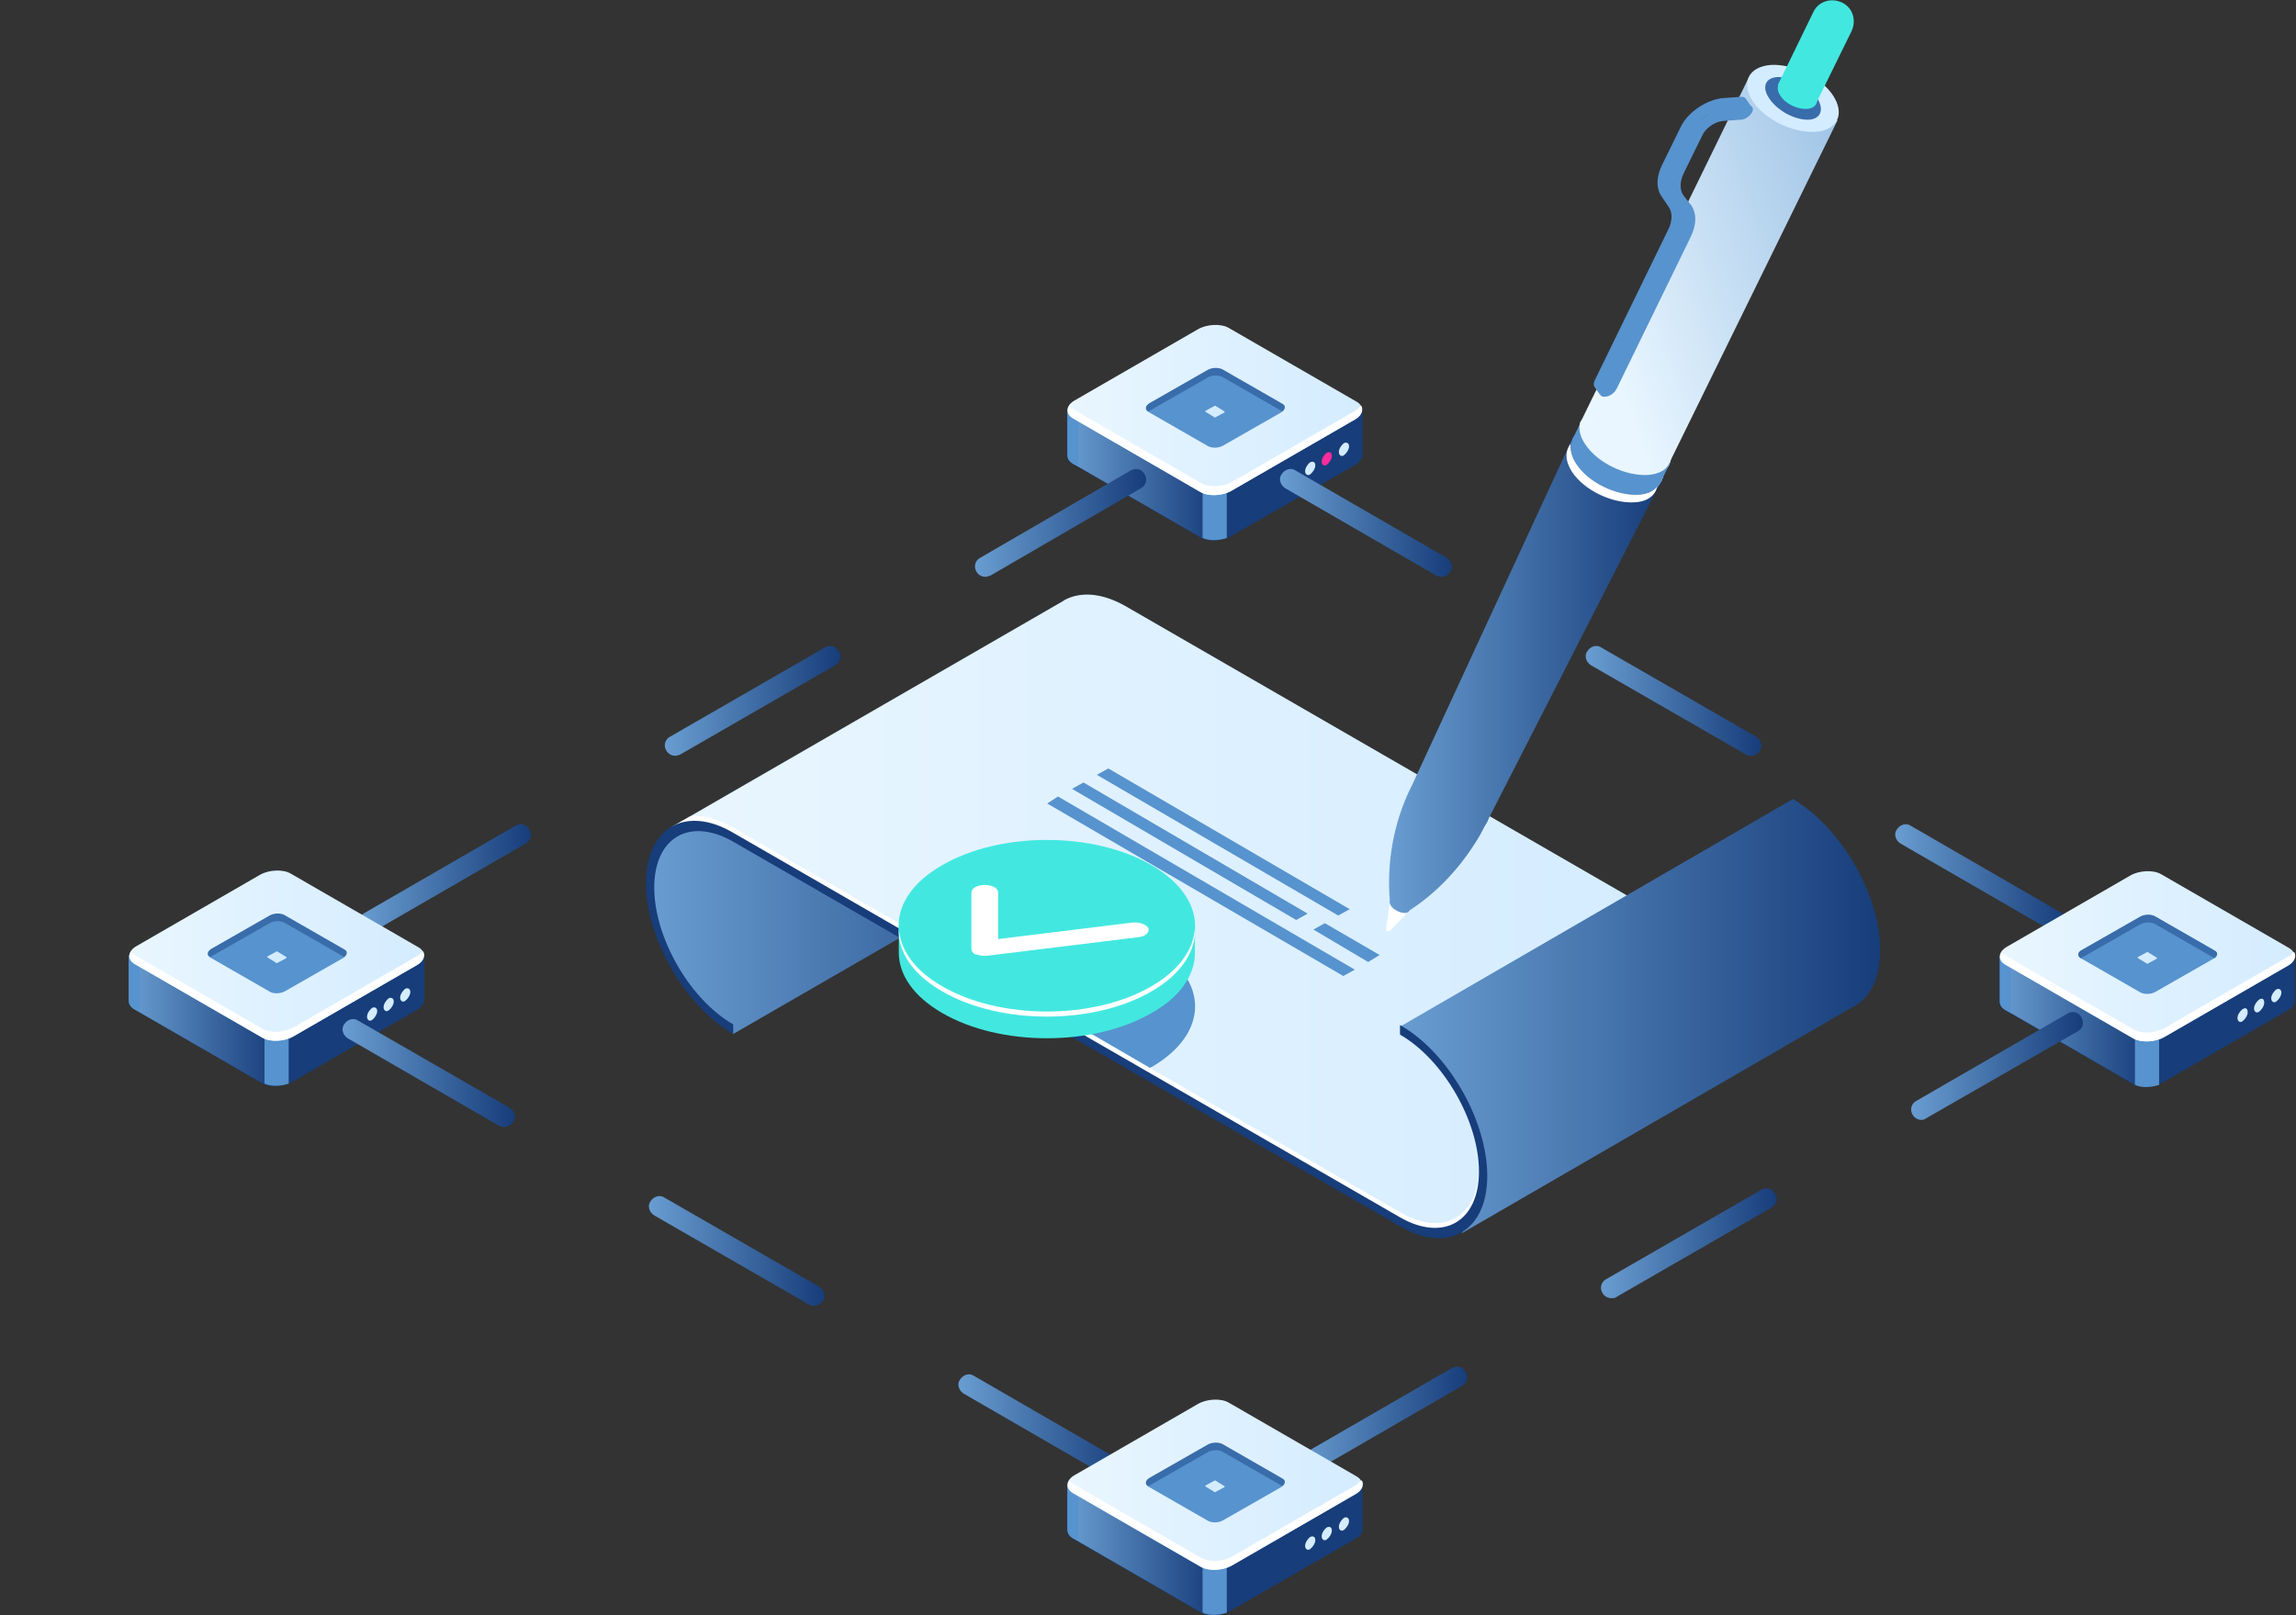 <svg width="594" height="418" viewBox="0 0 594 418" fill="none" xmlns="http://www.w3.org/2000/svg">
<rect x="0" y="0" width="594" height="418" fill="#333333" stroke="none"/>
<path d="M352.476 117.475V106.106H326.773L317.876 100.999C315.899 99.846 312.274 100.01 309.967 101.328L301.729 106.106H276.026V117.804C276.026 118.628 276.356 119.287 277.344 119.946L310.626 139.059C312.603 140.212 316.228 140.047 318.535 138.729L350.663 120.276C351.981 119.452 352.64 118.464 352.476 117.475Z" fill="#173D7A"/>
<path d="M314.416 100.175C312.933 100.175 311.45 100.504 310.132 101.328L301.894 106.106H276.191V117.804C276.191 118.628 276.521 119.287 277.509 119.946L310.627 139.059C311.615 139.553 312.933 139.882 314.251 139.882V100.175H314.416Z" fill="url(#paint0_linear)"/>
<path d="M279.157 106.107H276.191V117.805C276.191 118.628 276.521 119.287 277.509 119.947L278.992 120.77V106.107H279.157Z" fill="#5793CE"/>
<path d="M311.121 139.223C312.933 140.047 315.404 139.883 317.382 139.223V125.878H311.121V139.223Z" fill="#5793CE"/>
<path d="M310.625 127.361L277.508 108.248C275.531 107.095 275.696 104.953 278.002 103.635L309.966 85.182C312.273 83.864 315.897 83.699 317.875 84.852L350.992 103.965C352.969 105.118 352.804 107.26 350.497 108.578L318.534 127.031C316.227 128.349 312.767 128.514 310.625 127.361Z" fill="url(#paint1_linear)"/>
<path d="M350.663 106.271L318.699 124.724C316.393 126.042 312.768 126.207 310.791 125.054L277.674 105.942C277.18 105.612 276.85 105.447 276.685 105.118C276.026 106.271 276.356 107.424 277.674 108.248L310.626 127.361C312.603 128.514 316.228 128.349 318.535 127.031L350.498 108.578C352.311 107.589 352.805 106.106 352.146 104.953C351.816 105.283 351.322 105.777 350.663 106.271Z" fill="white"/>
<path d="M340.283 120.441C340.283 121.264 339.624 122.253 338.965 122.747C338.306 123.242 337.647 122.747 337.647 121.923C337.647 121.1 338.306 120.111 338.965 119.617C339.789 119.287 340.283 119.617 340.283 120.441Z" fill="#D4ECFF"/>
<path d="M344.567 117.969C344.567 118.793 343.908 119.782 343.249 120.276C342.59 120.77 341.931 120.276 341.931 119.452C341.931 118.628 342.59 117.64 343.249 117.145C344.073 116.816 344.567 117.145 344.567 117.969Z" fill="#FF2C9C"/>
<path d="M349.016 115.498C349.016 116.321 348.357 117.31 347.697 117.804C347.038 118.299 346.379 117.804 346.379 116.981C346.379 116.157 347.038 115.168 347.697 114.674C348.357 114.344 349.016 114.674 349.016 115.498Z" fill="#D4ECFF"/>
<path d="M312.603 115.498L297.115 106.601C296.127 106.106 296.292 105.118 297.445 104.459L312.438 95.891C313.592 95.232 315.239 95.232 316.228 95.726L331.715 104.623C332.704 105.118 332.539 106.106 331.386 106.765L316.393 115.333C315.239 115.992 313.592 115.992 312.603 115.498Z" fill="#5793CE"/>
<path d="M314.086 107.919L311.944 106.601C311.78 106.601 311.78 106.436 311.944 106.271L314.086 105.118C314.251 104.953 314.416 104.953 314.581 105.118L316.722 106.436C316.887 106.436 316.887 106.601 316.722 106.765L314.581 107.919C314.416 108.084 314.251 108.084 314.086 107.919Z" fill="#D4ECFF"/>
<path d="M297.116 106.436C297.28 106.436 297.28 106.436 297.445 106.271L312.438 97.704C313.592 97.044 315.239 97.044 316.228 97.539L331.716 106.436C332.539 105.777 332.704 104.953 331.716 104.459L316.228 95.562C315.239 95.067 313.592 95.067 312.438 95.726L297.445 104.294C296.292 104.953 296.127 105.942 297.116 106.436Z" fill="#396CAA"/>
<path d="M532.066 241.211C531.572 241.211 531.077 241.046 530.748 240.881L491.699 218.309C490.381 217.485 489.887 215.838 490.711 214.684C491.535 213.366 493.182 212.872 494.336 213.696L533.384 236.268C534.702 237.092 535.196 238.739 534.373 239.893C534.043 240.717 533.055 241.211 532.066 241.211Z" fill="url(#paint2_linear)"/>
<path d="M452.98 195.572C452.486 195.572 451.991 195.407 451.662 195.242L411.625 172.176C410.307 171.352 409.812 169.704 410.636 168.551C411.46 167.233 413.108 166.739 414.261 167.562L454.298 190.629C455.616 191.453 456.11 193.1 455.287 194.254C454.957 195.078 453.968 195.572 452.98 195.572Z" fill="url(#paint3_linear)"/>
<path d="M372.906 149.274C372.412 149.274 371.918 149.109 371.588 148.944L332.54 126.372C331.221 125.548 330.727 123.9 331.551 122.747C332.375 121.429 334.022 120.935 335.176 121.759L374.224 144.331C375.542 145.155 376.037 146.802 375.213 147.956C374.718 148.779 373.895 149.274 372.906 149.274Z" fill="url(#paint4_linear)"/>
<path d="M189.691 267.573L291.349 208.918L176.84 214.355L169.755 221.11L168.107 231.325L169.261 238.245L172.721 246.648L176.016 253.238L179.97 258.346L189.691 267.573Z" fill="url(#paint5_linear)"/>
<path d="M275.038 155.535C275.202 155.37 275.367 155.37 275.532 155.205C279.651 153.063 285.088 153.393 291.184 156.853L429.913 236.927C429.254 237.421 428.76 237.916 428.266 238.41L422.993 235.444L394.984 296.406L380.485 316.177L370.929 319.473L361.373 315.683L315.239 289.486L223.797 237.092L190.35 217.32L181.618 214.519L173.709 214.025L275.038 155.535Z" fill="#D4ECFF"/>
<path d="M384.769 304.644C384.769 290.31 374.718 272.68 362.196 265.596V268.067C373.4 274.493 382.627 290.475 382.627 303.491C382.627 316.507 373.4 321.779 362.196 315.354L189.691 215.838C183.43 212.213 177.828 211.883 173.709 214.19L275.038 155.7C275.202 155.535 275.367 155.535 275.532 155.37C279.651 153.228 285.088 153.558 291.184 157.018L429.913 237.092C429.254 237.586 428.76 238.08 428.266 238.575L422.993 235.609L394.984 296.571L383.451 312.388C384.274 310.081 384.769 307.61 384.769 304.644Z" fill="url(#paint6_linear)"/>
<path d="M384.769 303.161C384.769 303.491 384.769 303.656 384.769 303.82C384.604 296.571 381.968 288.827 377.849 281.742C378.013 281.577 378.178 281.577 378.343 281.413C382.297 288.497 384.769 296.241 384.769 303.161Z" fill="white"/>
<path d="M189.691 214.19L362.196 313.706C373.235 320.132 382.133 315.189 382.627 302.832C382.627 302.996 382.627 303.161 382.627 303.326C382.627 316.342 373.4 321.614 362.196 315.189L189.691 215.673C183.43 212.048 177.828 211.719 173.709 214.025L178.652 211.224C181.947 210.895 185.737 211.883 189.691 214.19Z" fill="white"/>
<path d="M395.149 295.088L423.158 234.126L428.43 237.092C428.595 236.762 428.925 236.598 429.089 236.433L430.078 236.927C429.419 237.421 428.925 237.916 428.43 238.41L423.158 235.444L395.149 296.406L383.615 312.223C383.945 311.564 384.11 310.74 384.274 309.916L395.149 295.088Z" fill="white"/>
<path d="M463.854 206.776C476.212 214.025 486.427 231.49 486.427 245.824C486.427 252.744 484.12 257.687 480.166 260.158C480.001 260.323 479.672 260.488 479.507 260.488L378.178 319.143L384.439 307.939L383.78 296.736L381.803 290.475L378.837 283.719C378.837 283.719 376.366 279.106 376.201 279.106C376.037 278.941 372.577 274.493 372.577 274.493L369.117 270.868L365.492 268.561L362.361 265.596L463.854 206.776Z" fill="url(#paint7_linear)"/>
<path d="M189.691 267.573V265.101C178.487 258.676 169.261 242.694 169.261 229.678C169.261 216.662 178.487 211.389 189.691 217.815L362.196 317.331C374.553 324.58 384.769 318.649 384.769 304.315C384.769 289.98 374.718 272.351 362.196 265.266V267.738C373.4 274.163 382.627 290.145 382.627 303.161C382.627 316.177 373.4 321.45 362.196 315.024L189.691 215.508C177.334 208.259 167.119 214.19 167.119 228.524C167.119 242.859 177.334 260.488 189.691 267.573Z" fill="#173D7A"/>
<path d="M350.498 250.932L273.719 206.116L270.918 207.929L347.533 252.579L350.498 250.932Z" fill="#5793CE"/>
<path d="M349.18 235.279L286.736 198.867L283.77 200.515L346.215 236.927L349.18 235.279Z" fill="#5793CE"/>
<path d="M338.306 236.432L280.31 202.492L277.344 204.139L335.34 238.08L338.306 236.432Z" fill="#5793CE"/>
<path d="M356.924 247.142L342.755 238.904L339.789 240.552L353.958 248.955L356.924 247.142Z" fill="#5793CE"/>
<path d="M593.686 258.84V247.472H567.983L559.086 242.364C557.109 241.211 553.484 241.376 551.178 242.694L542.94 247.472H517.237V259.17C517.237 259.994 517.566 260.653 518.555 261.312L551.672 280.424C553.649 281.578 557.274 281.413 559.581 280.095L591.544 261.641C593.192 260.818 593.851 259.829 593.686 258.84Z" fill="#173D7A"/>
<path d="M555.627 241.54C554.144 241.54 552.661 241.87 551.343 242.694L543.105 247.472H517.402V259.17C517.402 259.994 517.731 260.653 518.72 261.312L551.837 280.424C552.826 280.918 554.144 281.248 555.462 281.248V241.54H555.627Z" fill="url(#paint8_linear)"/>
<path d="M520.368 247.472H517.402V259.17C517.402 259.994 517.731 260.653 518.72 261.312L520.203 262.135V247.472H520.368Z" fill="#5793CE"/>
<path d="M552.331 280.754C554.143 281.577 556.615 281.413 558.592 280.754V267.408H552.331V280.754Z" fill="#5793CE"/>
<path d="M551.837 268.726L518.72 249.614C516.743 248.46 516.908 246.318 519.215 245L551.178 226.547C553.485 225.229 557.11 225.064 559.087 226.218L592.204 245.33C594.181 246.483 594.016 248.625 591.71 249.943L559.746 268.396C557.439 269.715 553.979 269.879 551.837 268.726Z" fill="url(#paint9_linear)"/>
<path d="M591.874 247.636L559.91 266.09C557.603 267.408 553.978 267.573 552.001 266.419L518.884 247.307C518.39 246.977 518.06 246.813 517.896 246.483C517.237 247.636 517.566 248.79 518.884 249.614L552.001 268.726C553.978 269.879 557.603 269.714 559.91 268.396L591.874 249.943C593.686 248.955 594.18 247.472 593.521 246.318C593.027 246.813 592.533 247.307 591.874 247.636Z" fill="white"/>
<path d="M581.494 261.971C581.494 262.795 580.835 263.783 580.176 264.277C579.516 264.772 578.857 264.277 578.857 263.454C578.857 262.63 579.516 261.641 580.176 261.147C580.999 260.653 581.494 260.982 581.494 261.971Z" fill="#D4ECFF"/>
<path d="M585.778 259.499C585.778 260.323 585.119 261.312 584.46 261.806C583.801 262.3 583.142 261.806 583.142 260.982C583.142 260.158 583.801 259.17 584.46 258.675C585.284 258.181 585.778 258.511 585.778 259.499Z" fill="#D4ECFF"/>
<path d="M590.226 256.863C590.226 257.687 589.567 258.675 588.908 259.17C588.249 259.664 587.59 259.17 587.59 258.346C587.59 257.522 588.249 256.534 588.908 256.039C589.567 255.71 590.226 256.039 590.226 256.863Z" fill="#D4ECFF"/>
<path d="M553.814 256.863L538.326 247.966C537.338 247.472 537.503 246.483 538.656 245.824L553.649 237.256C554.803 236.597 556.45 236.597 557.439 237.092L572.926 245.989C573.915 246.483 573.75 247.472 572.597 248.131L557.603 256.698C556.45 257.357 554.803 257.357 553.814 256.863Z" fill="#5793CE"/>
<path d="M555.297 249.284L553.155 247.966C552.99 247.966 552.99 247.801 553.155 247.636L555.297 246.483C555.461 246.318 555.626 246.318 555.791 246.483L557.933 247.801C558.098 247.801 558.098 247.966 557.933 248.131L555.791 249.284C555.626 249.449 555.461 249.449 555.297 249.284Z" fill="#D4ECFF"/>
<path d="M538.326 247.966C538.491 247.966 538.491 247.966 538.656 247.801L553.649 239.234C554.803 238.575 556.45 238.575 557.439 239.069L572.926 247.966C573.75 247.307 573.915 246.483 572.926 245.989L557.439 237.092C556.45 236.597 554.803 236.597 553.649 237.256L538.656 245.824C537.503 246.318 537.338 247.307 538.326 247.966Z" fill="#396CAA"/>
<path d="M337.812 381.588C336.823 381.588 335.999 381.093 335.505 380.27C334.681 378.952 335.176 377.304 336.494 376.645L375.542 354.073C376.86 353.249 378.508 353.743 379.167 355.061C379.991 356.379 379.496 358.027 378.178 358.686L339.13 381.258C338.8 381.588 338.306 381.588 337.812 381.588Z" fill="url(#paint10_linear)"/>
<path d="M416.897 335.949C415.909 335.949 415.085 335.454 414.591 334.631C413.767 333.312 414.261 331.665 415.579 331.006L455.616 307.939C456.934 307.115 458.582 307.61 459.241 308.928C460.065 310.246 459.571 311.893 458.253 312.552L418.215 335.619C417.886 335.949 417.392 335.949 416.897 335.949Z" fill="url(#paint11_linear)"/>
<path d="M497.136 289.816C496.147 289.816 495.324 289.321 494.829 288.498C494.005 287.179 494.5 285.532 495.818 284.873L534.866 262.3C536.184 261.477 537.832 261.971 538.491 263.289C539.315 264.607 538.821 266.255 537.503 266.914L498.454 289.321C497.96 289.651 497.63 289.816 497.136 289.816Z" fill="url(#paint12_linear)"/>
<path d="M95.612 241.211C94.624 241.211 93.8 240.717 93.306 239.893C92.482 238.575 92.976 236.927 94.294 236.268L133.343 213.696C134.661 212.872 136.308 213.366 136.967 214.684C137.791 216.002 137.297 217.65 135.979 218.309L96.93 240.881C96.601 241.046 96.106 241.211 95.612 241.211Z" fill="url(#paint13_linear)"/>
<path d="M174.698 195.572C173.709 195.572 172.885 195.078 172.391 194.254C171.567 192.936 172.062 191.288 173.38 190.629L213.417 167.562C214.735 166.739 216.382 167.233 217.041 168.551C217.865 169.869 217.371 171.517 216.053 172.176L176.016 195.242C175.686 195.407 175.192 195.572 174.698 195.572Z" fill="url(#paint14_linear)"/>
<path d="M254.937 149.274C253.948 149.274 253.124 148.779 252.63 147.956C251.806 146.638 252.301 144.99 253.619 144.331L292.502 121.759C293.82 120.935 295.468 121.429 296.127 122.747C296.951 124.065 296.457 125.713 295.139 126.372L256.255 148.944C255.761 149.109 255.266 149.274 254.937 149.274Z" fill="url(#paint15_linear)"/>
<path d="M109.782 258.676V247.307H84.079L75.182 242.2C73.205 241.046 69.58 241.211 67.273 242.529L59.035 247.307H33.332V259.005C33.332 259.829 33.662 260.488 34.65 261.147L67.767 280.26C69.745 281.413 73.369 281.248 75.676 279.93L107.64 261.477C109.123 260.653 109.782 259.664 109.782 258.676Z" fill="#173D7A"/>
<path d="M71.557 241.376C70.074 241.376 68.591 241.705 67.273 242.529L59.035 247.307H33.332V259.005C33.332 259.829 33.662 260.488 34.65 261.147L67.767 280.259C68.756 280.754 70.074 281.083 71.392 281.083V241.376H71.557Z" fill="url(#paint16_linear)"/>
<path d="M36.298 247.142H33.332V258.84C33.332 259.664 33.662 260.323 34.65 260.982L36.133 261.806V247.142H36.298Z" fill="#5793CE"/>
<path d="M68.427 280.424C70.239 281.248 72.71 281.083 74.688 280.424V267.079H68.427V280.424Z" fill="#5793CE"/>
<path d="M67.931 268.561L34.814 249.449C32.837 248.296 33.002 246.154 35.309 244.836L67.272 226.382C69.579 225.064 73.204 224.9 75.181 226.053L108.298 245.165C110.275 246.319 110.11 248.46 107.804 249.779L75.84 268.232C73.533 269.55 69.909 269.715 67.931 268.561Z" fill="url(#paint17_linear)"/>
<path d="M107.805 247.472L75.841 265.925C73.534 267.243 69.91 267.408 67.933 266.255L34.815 247.142C34.321 246.813 33.992 246.648 33.827 246.318C33.168 247.472 33.497 248.625 34.815 249.449L67.933 268.561C69.91 269.715 73.534 269.55 75.841 268.232L107.805 249.778C109.617 248.79 110.111 247.307 109.452 246.154C109.123 246.483 108.629 246.977 107.805 247.472Z" fill="white"/>
<path d="M97.589 261.641C97.589 262.465 96.93 263.454 96.271 263.948C95.612 264.442 94.953 263.948 94.953 263.124C94.953 262.3 95.612 261.312 96.271 260.818C96.93 260.488 97.589 260.818 97.589 261.641Z" fill="#D4ECFF"/>
<path d="M101.873 259.17C101.873 259.994 101.214 260.982 100.555 261.477C99.896 261.971 99.237 261.477 99.237 260.653C99.237 259.829 99.896 258.84 100.555 258.346C101.214 258.017 101.873 258.346 101.873 259.17Z" fill="#D4ECFF"/>
<path d="M106.157 256.698C106.157 257.522 105.498 258.511 104.839 259.005C104.18 259.499 103.521 259.005 103.521 258.181C103.521 257.357 104.18 256.369 104.839 255.875C105.498 255.545 106.157 255.875 106.157 256.698Z" fill="#D4ECFF"/>
<path d="M69.909 256.698L54.422 247.801C53.433 247.307 53.598 246.318 54.751 245.659L69.745 237.092C70.898 236.433 72.546 236.433 73.534 236.927L89.022 245.824C90.01 246.318 89.846 247.307 88.692 247.966L73.699 256.534C72.546 257.193 70.733 257.193 69.909 256.698Z" fill="#5793CE"/>
<path d="M71.392 249.119L69.25 247.801C69.085 247.801 69.085 247.637 69.25 247.472L71.392 246.319C71.557 246.154 71.722 246.154 71.886 246.319L74.028 247.637C74.193 247.637 74.193 247.801 74.028 247.966L71.886 249.119C71.722 249.284 71.392 249.284 71.392 249.119Z" fill="#D4ECFF"/>
<path d="M54.422 247.637C54.587 247.637 54.587 247.637 54.751 247.472L69.745 238.904C70.898 238.245 72.546 238.245 73.534 238.739L89.022 247.637C89.846 246.978 90.01 246.154 89.022 245.659L73.534 236.762C72.546 236.268 70.898 236.268 69.745 236.927L54.751 245.495C53.598 246.154 53.433 247.142 54.422 247.637Z" fill="#396CAA"/>
<path d="M289.701 383.565C289.207 383.565 288.713 383.4 288.383 383.235L249.335 360.663C248.017 359.839 247.522 358.192 248.346 357.038C249.17 355.72 250.818 355.226 251.971 356.05L291.019 378.622C292.337 379.446 292.832 381.093 292.008 382.247C291.514 383.071 290.69 383.565 289.701 383.565Z" fill="url(#paint18_linear)"/>
<path d="M210.616 337.926C210.122 337.926 209.628 337.761 209.298 337.596L169.261 314.53C167.943 313.706 167.449 312.058 168.272 310.905C169.096 309.587 170.744 309.093 171.897 309.917L211.934 332.983C213.252 333.807 213.747 335.455 212.923 336.608C212.428 337.432 211.605 337.926 210.616 337.926Z" fill="url(#paint19_linear)"/>
<path d="M130.377 291.628C129.883 291.628 129.389 291.463 129.059 291.298L90.011 268.726C88.693 267.902 88.198 266.255 89.022 265.101C89.846 263.783 91.494 263.289 92.647 264.113L131.86 286.685C133.178 287.509 133.673 289.156 132.849 290.31C132.354 291.134 131.366 291.628 130.377 291.628Z" fill="url(#paint20_linear)"/>
<path d="M352.476 395.593V384.224H326.773L317.876 379.116C315.899 377.963 312.274 378.128 309.967 379.446L301.729 384.224H276.026V395.922C276.026 396.746 276.356 397.405 277.344 398.064L310.462 417.176C312.439 418.33 316.063 418.165 318.37 416.847L350.334 398.394C351.981 397.57 352.64 396.581 352.476 395.593Z" fill="#173D7A"/>
<path d="M314.416 378.292C312.933 378.292 311.45 378.622 310.132 379.446L301.894 384.224H276.191V395.922C276.191 396.746 276.521 397.405 277.509 398.064L310.627 417.176C311.615 417.67 312.933 418 314.251 418V378.292H314.416Z" fill="url(#paint21_linear)"/>
<path d="M279.157 384.059H276.191V395.757C276.191 396.581 276.521 397.24 277.509 397.899L278.992 398.723V384.059H279.157Z" fill="#5793CE"/>
<path d="M311.121 417.341C312.933 418.165 315.404 418 317.382 417.341V403.995H311.121V417.341Z" fill="#5793CE"/>
<path d="M310.625 405.478L277.508 386.366C275.531 385.213 275.696 383.071 278.002 381.753L309.966 363.299C312.273 361.981 315.897 361.816 317.875 362.97L350.992 382.082C352.969 383.235 352.804 385.377 350.497 386.695L318.534 405.149C316.227 406.467 312.767 406.632 310.625 405.478Z" fill="url(#paint22_linear)"/>
<path d="M350.663 384.389L318.699 402.842C316.393 404.16 312.768 404.325 310.791 403.171L277.674 384.059C277.18 383.73 276.85 383.565 276.685 383.235C276.026 384.389 276.356 385.542 277.674 386.366L310.791 405.478C312.768 406.631 316.393 406.467 318.699 405.149L350.663 386.695C352.476 385.707 352.97 384.224 352.311 383.071C351.817 383.4 351.322 383.894 350.663 384.389Z" fill="white"/>
<path d="M340.283 398.558C340.283 399.382 339.624 400.371 338.965 400.865C338.306 401.359 337.647 400.865 337.647 400.041C337.647 399.217 338.306 398.229 338.965 397.734C339.789 397.405 340.283 397.734 340.283 398.558Z" fill="#D4ECFF"/>
<path d="M344.567 396.087C344.567 396.91 343.908 397.899 343.249 398.393C342.59 398.888 341.931 398.393 341.931 397.57C341.931 396.746 342.59 395.757 343.249 395.263C344.073 394.933 344.567 395.263 344.567 396.087Z" fill="#D4ECFF"/>
<path d="M349.016 393.615C349.016 394.439 348.357 395.428 347.697 395.922C347.038 396.416 346.379 395.922 346.379 395.098C346.379 394.274 347.038 393.286 347.697 392.792C348.357 392.462 349.016 392.792 349.016 393.615Z" fill="#D4ECFF"/>
<path d="M312.603 393.615L297.115 384.718C296.127 384.224 296.292 383.235 297.445 382.576L312.438 374.009C313.592 373.35 315.239 373.35 316.228 373.844L331.715 382.741C332.704 383.235 332.539 384.224 331.386 384.883L316.393 393.451C315.239 394.11 313.592 394.11 312.603 393.615Z" fill="#5793CE"/>
<path d="M314.086 386.036L311.944 384.718C311.78 384.718 311.78 384.553 311.944 384.389L314.086 383.235C314.251 383.071 314.416 383.071 314.581 383.235L316.722 384.553C316.887 384.553 316.887 384.718 316.722 384.883L314.581 386.036C314.416 386.201 314.251 386.201 314.086 386.036Z" fill="#D4ECFF"/>
<path d="M297.116 384.553C297.28 384.553 297.28 384.553 297.445 384.389L312.438 375.821C313.592 375.162 315.239 375.162 316.228 375.656L331.716 384.553C332.539 383.894 332.704 383.071 331.716 382.576L316.228 373.679C315.239 373.185 313.592 373.185 312.438 373.844L297.445 382.411C296.292 383.071 296.127 384.059 297.116 384.553Z" fill="#396CAA"/>
<path d="M358.901 241.046C358.737 240.881 358.572 240.716 358.572 240.387L359.725 232.314L365.327 234.95L359.725 240.716C359.396 241.046 359.231 241.046 358.901 241.046Z" fill="white"/>
<path d="M379.992 215.343C375.213 215.673 368.952 212.707 366.316 208.753C363.68 204.799 365.328 201.174 370.106 200.844C374.884 200.515 381.145 203.481 383.781 207.435C386.582 211.389 384.77 215.014 379.992 215.343Z" fill="#396CAA"/>
<path d="M429.914 124.23L407.012 113.026L365.327 203.151L375.213 207.929L365.327 203.151L364.998 203.81C360.549 212.872 358.737 223.087 359.561 233.137C359.396 233.467 359.561 233.961 359.89 234.455C360.549 235.444 362.197 236.268 363.515 236.268C364.174 236.268 364.504 235.938 364.668 235.609L366.81 234.126C373.401 229.348 378.838 223.087 382.957 216.002L384.769 212.542L429.914 124.23Z" fill="url(#paint23_linear)"/>
<path d="M424.312 127.361C418.545 127.69 411.296 124.23 408.165 119.452C405.035 114.674 407.012 110.555 412.779 110.061C418.545 109.731 425.795 113.191 428.925 117.969C432.056 122.747 430.079 126.866 424.312 127.361Z" fill="#D4ECFF"/>
<path d="M426.124 123.406C420.357 123.736 413.108 120.276 409.977 115.498C406.847 110.72 408.824 106.601 414.591 106.106C420.357 105.777 427.607 109.237 430.737 114.015C434.032 118.793 431.89 123.077 426.124 123.406Z" fill="#D4ECFF"/>
<path d="M423.982 128.02C418.216 128.349 410.966 124.889 407.836 120.111C404.705 115.333 406.682 111.214 412.449 110.72C418.216 110.39 425.465 113.85 428.596 118.628C431.726 123.406 429.749 127.525 423.982 128.02Z" fill="#5793CE"/>
<path d="M423.982 128.02C418.216 128.349 410.966 124.889 407.836 120.111C406.518 118.134 406.188 116.321 406.353 114.839C404.87 116.651 404.87 119.287 406.682 122.088C409.813 126.866 417.062 130.326 422.829 129.997C426.289 129.832 428.266 128.184 428.76 125.878C427.937 127.031 426.289 127.855 423.982 128.02Z" fill="white"/>
<path d="M409.186 108.818L406.734 113.855L429.547 124.961L431.999 119.924L409.186 108.818Z" fill="#5793CE"/>
<path d="M475.388 31.14L452.486 19.936L409.154 108.743L408.824 109.237C408.33 110.884 408.66 112.862 410.142 115.003C413.273 119.782 420.522 123.242 426.289 122.912C428.925 122.747 430.738 121.759 431.561 120.441L475.388 31.14Z" fill="url(#paint24_linear)"/>
<path d="M435.68 50.911L433.868 48.275C432.879 46.792 432.879 44.65 434.033 42.343L438.811 32.623C439.634 30.81 442.106 29.163 444.083 28.998L448.696 28.668C449.52 28.668 450.344 28.174 451.003 27.515L453.145 27.68L451.662 25.538C451.497 25.208 451.003 25.044 450.509 25.044L445.895 25.373C441.612 25.703 436.669 28.998 434.856 32.787L430.078 42.508C428.431 45.803 428.431 48.769 429.913 50.911L431.726 53.547C432.714 55.03 432.714 57.172 431.561 59.479L412.449 98.692C412.284 99.186 412.284 99.68 412.449 100.01L413.932 102.152L414.591 100.175C415.414 99.845 416.238 99.186 416.568 98.527L435.68 59.314C436.998 56.019 437.163 53.053 435.68 50.911Z" fill="#5793CE"/>
<path d="M435.515 50.582C434.527 49.099 434.527 46.957 435.68 44.65L440.458 34.929C441.282 33.117 443.753 31.469 445.731 31.305L450.344 30.975C451.497 30.975 452.815 29.986 453.31 28.998C453.804 28.009 453.31 27.185 452.156 27.35L447.543 27.68C443.259 28.009 438.316 31.305 436.504 35.094L431.726 44.815C430.078 48.11 430.078 51.076 431.561 53.218L433.373 55.854C434.362 57.337 434.362 59.479 433.209 61.785L414.096 100.999C413.602 101.987 414.096 102.811 415.25 102.646C416.403 102.646 417.721 101.658 418.215 100.669L437.328 61.456C438.975 58.161 438.975 55.195 437.493 53.053L435.515 50.582Z" fill="#5793CE"/>
<path d="M469.621 34.106C463.854 34.435 456.605 30.975 453.475 26.197C450.344 21.419 452.321 17.3 458.088 16.806C463.854 16.476 471.104 19.936 474.234 24.714C477.365 29.492 475.388 33.776 469.621 34.106Z" fill="#D4ECFF"/>
<path d="M467.644 30.975C464.184 30.975 459.9 28.669 457.758 25.538C455.616 22.408 456.77 19.936 460.23 19.936C463.69 19.936 467.974 22.243 470.115 25.373C472.093 28.504 470.939 30.975 467.644 30.975Z" fill="#396CAA"/>
<path d="M469.786 26.856L459.9 22.078L469.127 3.13C470.445 0.329 473.74 -0.659 476.541 0.659C479.342 1.977 480.331 5.272 479.012 8.073L469.786 26.856Z" fill="#42E8E0"/>
<path d="M467.479 28.174C465.008 28.339 461.877 26.856 460.559 24.714C459.241 22.572 460.065 20.925 462.536 20.76C465.008 20.595 468.138 22.078 469.456 24.22C470.774 26.197 469.951 28.009 467.479 28.174Z" fill="#42E8E0"/>
<path d="M297.445 276.305C297.61 276.305 297.775 276.14 297.939 276.14C312.933 267.408 312.933 253.403 297.939 244.836C282.946 236.103 258.726 236.103 243.733 244.836C243.403 245 243.074 245.165 242.909 245.33C244.557 245.824 246.204 246.483 247.852 247.472L297.445 276.305Z" fill="#5793CE"/>
<path d="M309.143 246.648V239.563H307.166C305.354 236.433 302.223 233.467 297.939 230.996C282.946 222.263 258.726 222.263 243.733 230.996C239.449 233.467 236.319 236.433 234.506 239.563H232.529V246.483C232.529 252.25 236.319 257.852 243.733 262.136C258.726 270.868 282.946 270.868 297.939 262.136C305.354 258.017 309.143 252.25 309.143 246.648Z" fill="#42E8E0"/>
<path d="M297.94 255.216C282.946 263.948 258.726 263.948 243.733 255.216C228.74 246.483 228.74 232.479 243.733 223.911C258.726 215.179 282.946 215.179 297.94 223.911C312.933 232.643 312.933 246.648 297.94 255.216Z" fill="#42E8E0"/>
<path d="M297.939 255.216C282.946 263.948 258.726 263.948 243.733 255.216C236.483 251.097 232.859 245.659 232.529 240.222C232.2 246.154 235.989 252.085 243.733 256.534C258.726 265.266 282.946 265.266 297.939 256.534C305.683 252.085 309.473 245.989 309.143 240.222C308.814 245.659 305.024 251.097 297.939 255.216Z" fill="white"/>
<path d="M252.301 246.977C251.642 246.648 251.312 246.154 251.312 245.495V230.996C251.312 229.842 252.795 229.018 254.772 229.018C256.749 229.018 258.232 229.842 258.232 230.996V243.023L292.997 238.739C294.809 238.575 296.622 239.234 297.116 240.222C297.445 241.376 296.292 242.364 294.48 242.529L255.596 247.307C254.607 247.472 253.454 247.307 252.63 246.977C252.466 246.977 252.301 246.977 252.301 246.977Z" fill="white"/>
<defs>
<linearGradient id="paint0_linear" x1="276.173" y1="119.984" x2="314.35" y2="119.984" gradientUnits="userSpaceOnUse">
<stop stop-color="#699DD1"/>
<stop offset="1" stop-color="#173D7A"/>
</linearGradient>
<linearGradient id="paint1_linear" x1="276.166" y1="106.065" x2="352.53" y2="106.065" gradientUnits="userSpaceOnUse">
<stop stop-color="#E9F6FF"/>
<stop offset="1" stop-color="#D4ECFF"/>
</linearGradient>
<linearGradient id="paint2_linear" x1="490.405" y1="227.231" x2="534.83" y2="227.231" gradientUnits="userSpaceOnUse">
<stop stop-color="#699DD1"/>
<stop offset="1" stop-color="#173D7A"/>
</linearGradient>
<linearGradient id="paint3_linear" x1="410.258" y1="181.263" x2="455.737" y2="181.263" gradientUnits="userSpaceOnUse">
<stop stop-color="#699DD1"/>
<stop offset="1" stop-color="#173D7A"/>
</linearGradient>
<linearGradient id="paint4_linear" x1="331.169" y1="135.297" x2="375.594" y2="135.297" gradientUnits="userSpaceOnUse">
<stop stop-color="#699DD1"/>
<stop offset="1" stop-color="#173D7A"/>
</linearGradient>
<linearGradient id="paint5_linear" x1="168.15" y1="238.297" x2="291.32" y2="238.297" gradientUnits="userSpaceOnUse">
<stop stop-color="#699DD1"/>
<stop offset="1" stop-color="#173D7A"/>
</linearGradient>
<linearGradient id="paint6_linear" x1="173.799" y1="235.85" x2="430.077" y2="235.85" gradientUnits="userSpaceOnUse">
<stop stop-color="#E9F6FF"/>
<stop offset="1" stop-color="#D4ECFF"/>
</linearGradient>
<linearGradient id="paint7_linear" x1="362.215" y1="262.99" x2="486.355" y2="262.99" gradientUnits="userSpaceOnUse">
<stop stop-color="#699DD1"/>
<stop offset="1" stop-color="#173D7A"/>
</linearGradient>
<linearGradient id="paint8_linear" x1="517.384" y1="261.382" x2="555.561" y2="261.382" gradientUnits="userSpaceOnUse">
<stop stop-color="#699DD1"/>
<stop offset="1" stop-color="#173D7A"/>
</linearGradient>
<linearGradient id="paint9_linear" x1="517.379" y1="247.463" x2="593.742" y2="247.463" gradientUnits="userSpaceOnUse">
<stop stop-color="#E9F6FF"/>
<stop offset="1" stop-color="#D4ECFF"/>
</linearGradient>
<linearGradient id="paint10_linear" x1="335.158" y1="367.703" x2="379.583" y2="367.703" gradientUnits="userSpaceOnUse">
<stop stop-color="#699DD1"/>
<stop offset="1" stop-color="#173D7A"/>
</linearGradient>
<linearGradient id="paint11_linear" x1="414.249" y1="321.735" x2="459.728" y2="321.735" gradientUnits="userSpaceOnUse">
<stop stop-color="#699DD1"/>
<stop offset="1" stop-color="#173D7A"/>
</linearGradient>
<linearGradient id="paint12_linear" x1="494.392" y1="275.767" x2="538.819" y2="275.767" gradientUnits="userSpaceOnUse">
<stop stop-color="#699DD1"/>
<stop offset="1" stop-color="#173D7A"/>
</linearGradient>
<linearGradient id="paint13_linear" x1="92.921" y1="227.231" x2="137.347" y2="227.231" gradientUnits="userSpaceOnUse">
<stop stop-color="#699DD1"/>
<stop offset="1" stop-color="#173D7A"/>
</linearGradient>
<linearGradient id="paint14_linear" x1="172.012" y1="181.264" x2="217.491" y2="181.264" gradientUnits="userSpaceOnUse">
<stop stop-color="#699DD1"/>
<stop offset="1" stop-color="#173D7A"/>
</linearGradient>
<linearGradient id="paint15_linear" x1="252.156" y1="135.297" x2="296.583" y2="135.297" gradientUnits="userSpaceOnUse">
<stop stop-color="#699DD1"/>
<stop offset="1" stop-color="#173D7A"/>
</linearGradient>
<linearGradient id="paint16_linear" x1="33.396" y1="261.173" x2="71.573" y2="261.173" gradientUnits="userSpaceOnUse">
<stop stop-color="#699DD1"/>
<stop offset="1" stop-color="#173D7A"/>
</linearGradient>
<linearGradient id="paint17_linear" x1="33.39" y1="247.254" x2="109.753" y2="247.254" gradientUnits="userSpaceOnUse">
<stop stop-color="#E9F6FF"/>
<stop offset="1" stop-color="#D4ECFF"/>
</linearGradient>
<linearGradient id="paint18_linear" x1="247.969" y1="369.665" x2="292.396" y2="369.665" gradientUnits="userSpaceOnUse">
<stop stop-color="#699DD1"/>
<stop offset="1" stop-color="#173D7A"/>
</linearGradient>
<linearGradient id="paint19_linear" x1="167.824" y1="323.698" x2="213.304" y2="323.698" gradientUnits="userSpaceOnUse">
<stop stop-color="#699DD1"/>
<stop offset="1" stop-color="#173D7A"/>
</linearGradient>
<linearGradient id="paint20_linear" x1="88.734" y1="277.731" x2="133.159" y2="277.731" gradientUnits="userSpaceOnUse">
<stop stop-color="#699DD1"/>
<stop offset="1" stop-color="#173D7A"/>
</linearGradient>
<linearGradient id="paint21_linear" x1="276.174" y1="398.084" x2="314.35" y2="398.084" gradientUnits="userSpaceOnUse">
<stop stop-color="#699DD1"/>
<stop offset="1" stop-color="#173D7A"/>
</linearGradient>
<linearGradient id="paint22_linear" x1="276.167" y1="384.165" x2="352.53" y2="384.165" gradientUnits="userSpaceOnUse">
<stop stop-color="#E9F6FF"/>
<stop offset="1" stop-color="#D4ECFF"/>
</linearGradient>
<linearGradient id="paint23_linear" x1="359.371" y1="174.782" x2="429.947" y2="174.782" gradientUnits="userSpaceOnUse">
<stop stop-color="#699DD1"/>
<stop offset="1" stop-color="#173D7A"/>
</linearGradient>
<linearGradient id="paint24_linear" x1="412.14" y1="81.135" x2="556.009" y2="31.056" gradientUnits="userSpaceOnUse">
<stop stop-color="#E9F6FF"/>
<stop offset="1" stop-color="#5793CE"/>
</linearGradient>
</defs>
</svg>
